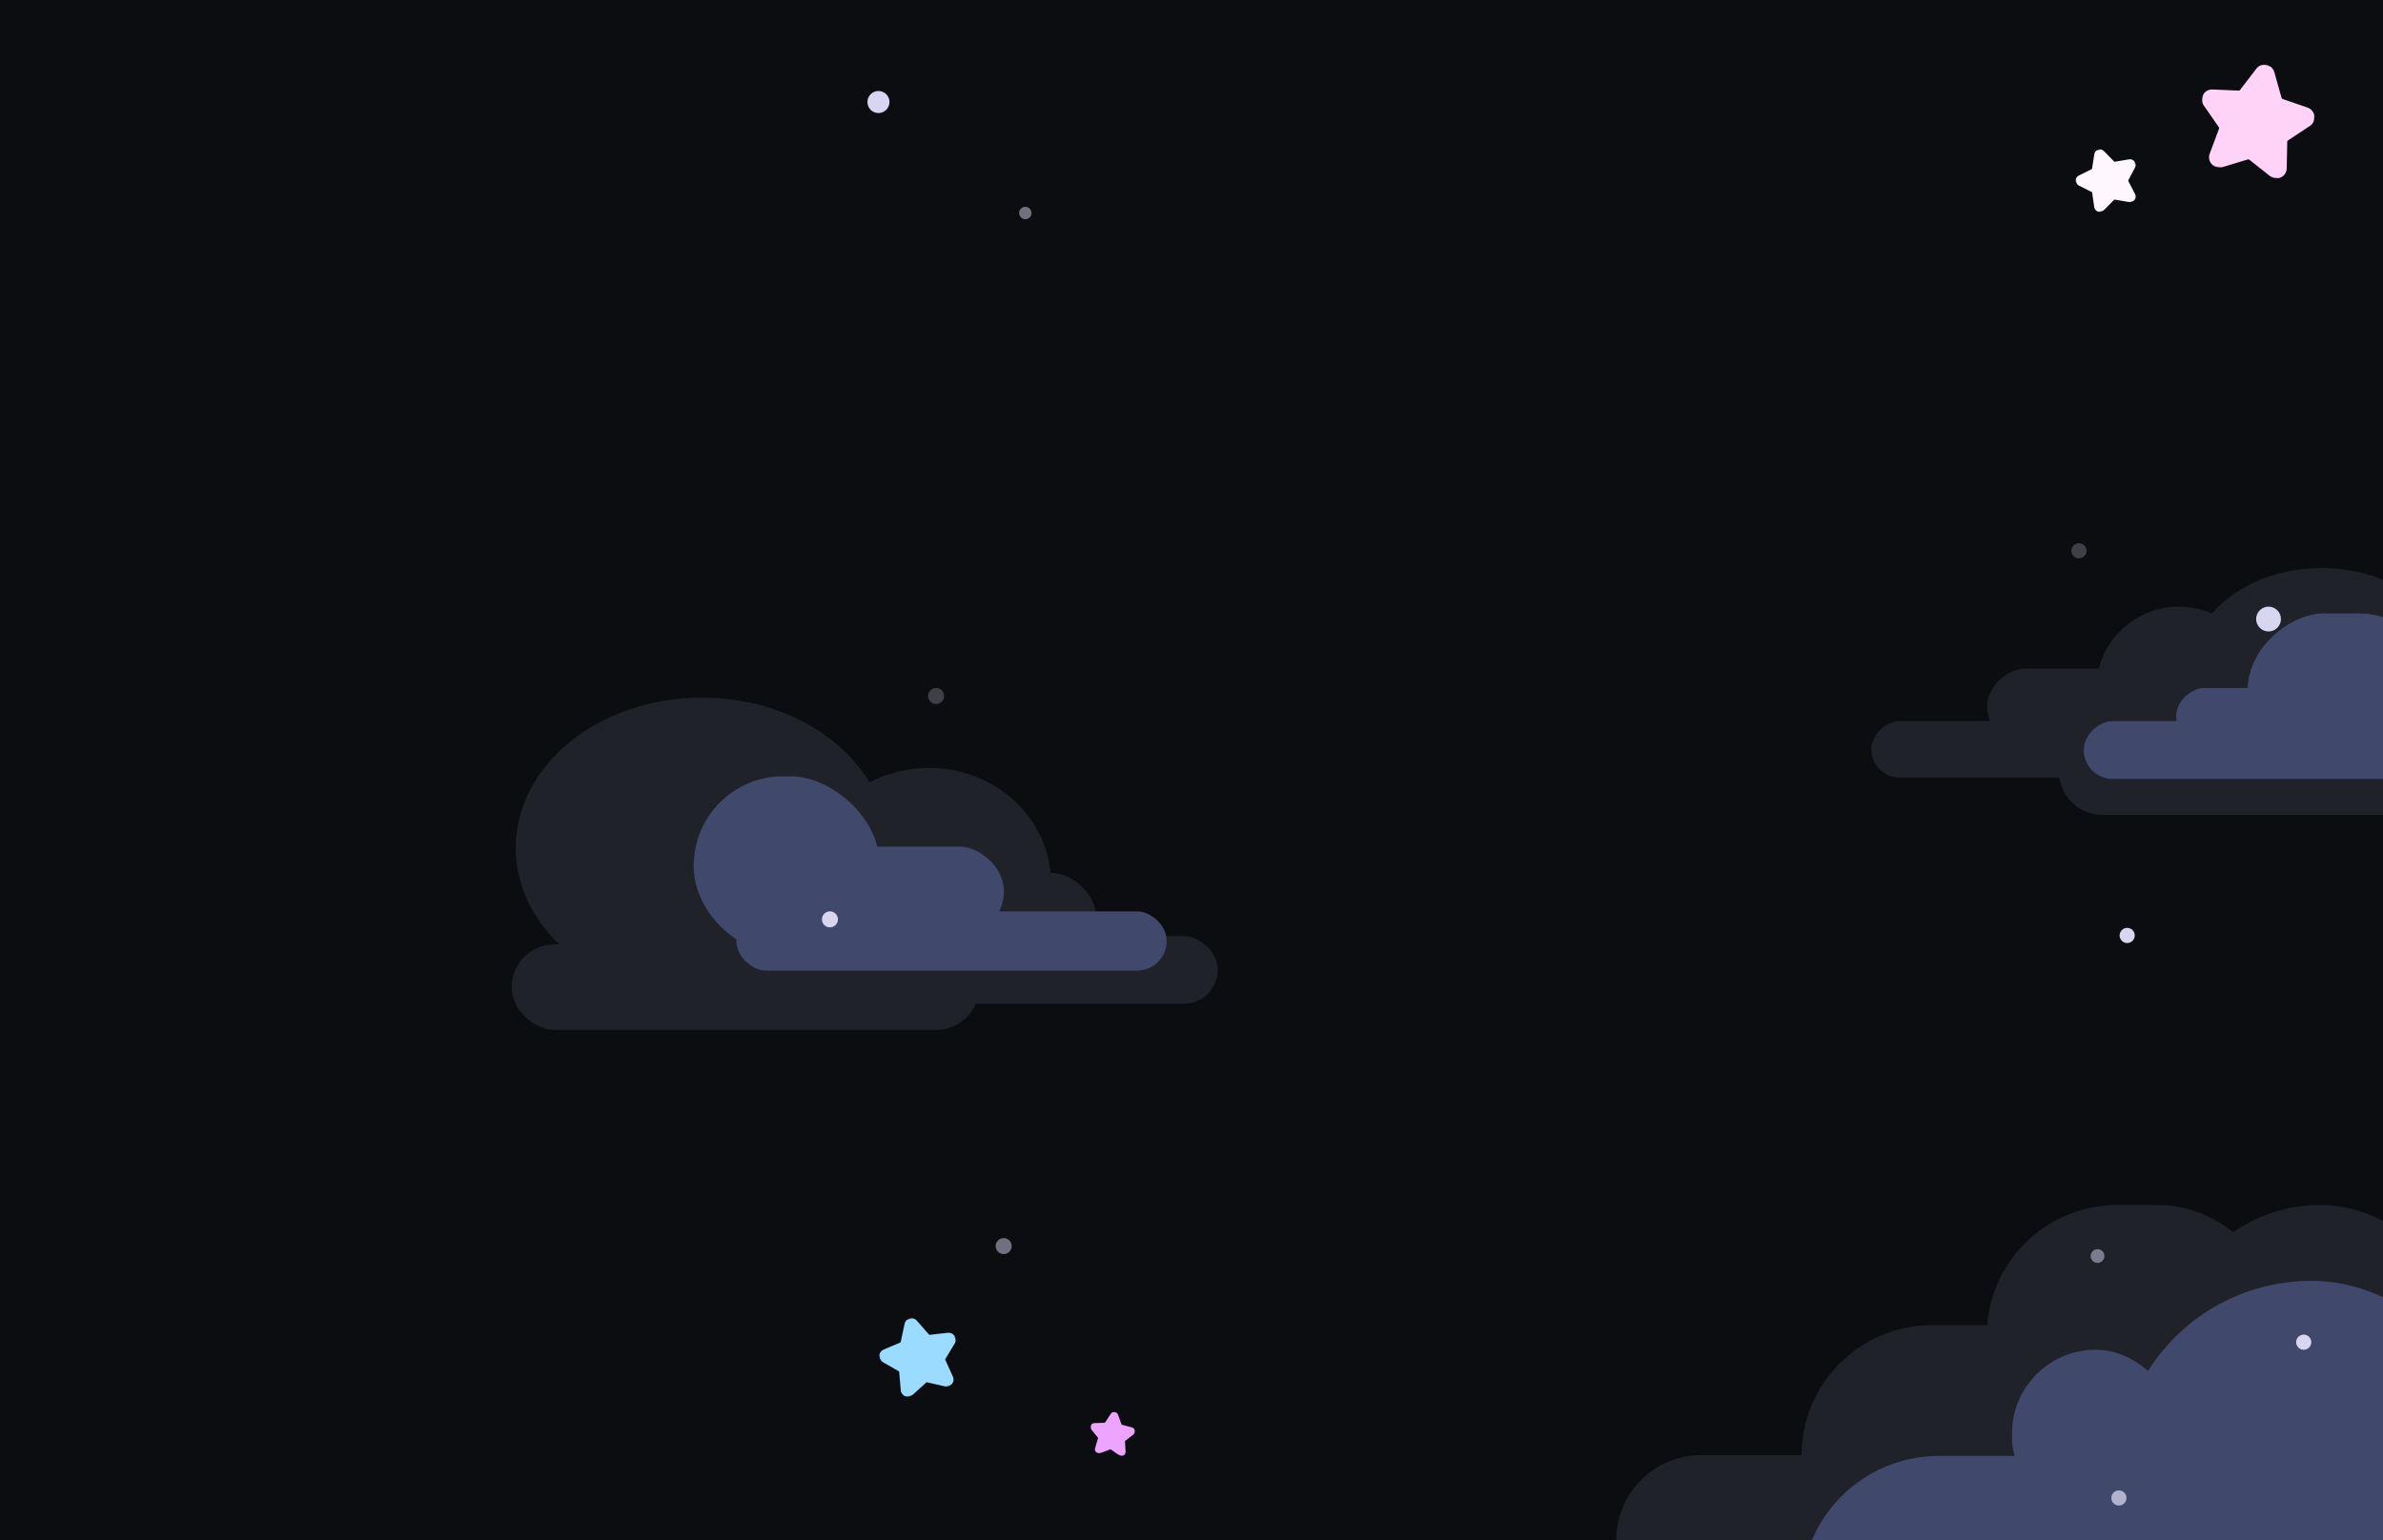 <svg width="1728" height="1117" viewBox="0 0 1728 1117" fill="none" xmlns="http://www.w3.org/2000/svg">
<rect x="0" y="0" width="1728" height="1117" fill="#808080" stroke="none"/>
<g clip-path="url(#clip0_47_1857)">
<rect width="1728" height="1117" fill="#0C0D10"/>
<mask id="mask0_47_1857" style="mask-type:luminance" maskUnits="userSpaceOnUse" x="1587" y="39" width="98" height="95">
<path d="M1602.94 39.299L1684.31 54.853L1669.37 133.006L1588 117.452L1602.94 39.299Z" fill="white"/>
</mask>
<g mask="url(#mask0_47_1857)">
<path d="M1677.72 88.215C1677.14 89.491 1676.2 90.571 1675.01 91.325L1659.08 101.858C1658.92 101.975 1658.78 102.119 1658.67 102.284C1658.59 102.464 1658.55 102.658 1658.56 102.854L1658.18 122.012C1658.19 123.43 1657.77 124.818 1657 126.003C1656.27 127.181 1655.19 128.108 1653.92 128.661C1652.67 129.259 1651.28 129.504 1649.9 129.369L1649.38 129.268C1648.18 129.043 1647.06 128.525 1646.12 127.761L1631.11 115.866C1630.95 115.733 1630.76 115.643 1630.56 115.604C1630.36 115.566 1630.16 115.581 1629.97 115.648L1611.61 121.207C1610.24 121.622 1608.77 121.649 1607.38 121.283C1606.04 120.905 1604.82 120.162 1603.87 119.136C1602.91 118.126 1602.26 116.859 1602 115.488C1601.73 114.099 1601.86 112.662 1602.37 111.342L1609.08 93.438C1609.17 93.264 1609.21 93.065 1609.19 92.868C1609.16 92.677 1609.09 92.493 1609 92.326L1598.09 76.578C1597.29 75.448 1596.83 74.118 1596.76 72.739C1596.62 71.336 1596.89 69.922 1597.53 68.67C1598.23 67.45 1599.26 66.449 1600.5 65.784C1601.73 65.118 1603.14 64.814 1604.54 64.906L1623.36 65.721C1623.54 65.751 1623.73 65.712 1623.89 65.611C1624.06 65.522 1624.22 65.392 1624.34 65.233L1636.13 49.861C1636.95 48.751 1638.06 47.898 1639.34 47.396C1640.32 47.014 1641.36 46.842 1642.41 46.891C1643.45 46.941 1644.47 47.211 1645.41 47.684C1646.34 48.157 1647.16 48.823 1647.82 49.636C1648.48 50.45 1648.96 51.394 1649.22 52.406L1654.45 70.947C1654.52 71.155 1654.62 71.347 1654.76 71.513C1654.89 71.668 1655.06 71.775 1655.25 71.818L1673.33 78.057C1674.65 78.519 1675.8 79.339 1676.68 80.425C1677.53 81.503 1678.08 82.786 1678.28 84.148C1678.47 85.532 1678.27 86.938 1677.72 88.215Z" fill="#FFD2F8"/>
</g>
<g clip-path="url(#clip1_47_1857)">
<mask id="mask1_47_1857" style="mask-type:luminance" maskUnits="userSpaceOnUse" x="1499" y="101" width="58" height="56">
<path d="M1499.97 115.408L1543.11 101.551L1556.42 142.983L1513.28 156.84L1499.97 115.408Z" fill="white"/>
</mask>
<g mask="url(#mask1_47_1857)">
<path d="M1548.69 119.293C1548.74 120.058 1548.58 120.822 1548.21 121.494L1543.32 130.725C1543.27 130.824 1543.24 130.93 1543.23 131.039C1543.24 131.146 1543.27 131.249 1543.33 131.341L1548.17 140.636C1548.54 141.316 1548.71 142.09 1548.65 142.862C1548.6 143.62 1548.33 144.347 1547.86 144.945C1547.42 145.56 1546.82 146.041 1546.12 146.338L1545.84 146.428C1545.21 146.632 1544.54 146.677 1543.88 146.557L1533.56 144.782C1533.45 144.758 1533.34 144.764 1533.23 144.798C1533.13 144.832 1533.03 144.893 1532.96 144.976L1525.6 152.454C1525.05 153.014 1524.35 153.411 1523.59 153.599C1522.85 153.771 1522.07 153.732 1521.34 153.489C1520.62 153.256 1519.97 152.819 1519.49 152.229C1518.99 151.632 1518.68 150.909 1518.58 150.142L1517.11 139.788C1517.11 139.68 1517.07 139.574 1517.01 139.486C1516.95 139.402 1516.87 139.33 1516.78 139.276L1507.41 134.574C1506.74 134.24 1506.17 133.722 1505.77 133.08C1505.33 132.444 1505.09 131.694 1505.08 130.923C1505.09 130.155 1505.32 129.405 1505.74 128.761C1506.16 128.117 1506.75 127.605 1507.45 127.281L1516.7 122.74C1516.8 122.706 1516.88 122.638 1516.92 122.549C1516.99 122.46 1517.03 122.357 1517.04 122.249L1518.67 111.779C1518.78 111.033 1519.09 110.331 1519.57 109.754C1519.94 109.315 1520.39 108.959 1520.91 108.709C1521.42 108.459 1521.99 108.321 1522.56 108.303C1523.13 108.286 1523.7 108.39 1524.23 108.608C1524.76 108.826 1525.23 109.154 1525.63 109.57L1533 117.101C1533.08 117.183 1533.18 117.247 1533.29 117.29C1533.39 117.332 1533.5 117.338 1533.61 117.308L1543.92 115.565C1544.67 115.443 1545.44 115.533 1546.15 115.826C1546.84 116.12 1547.44 116.59 1547.9 117.192C1548.35 117.809 1548.62 118.534 1548.69 119.293Z" fill="#FFF7FE"/>
</g>
</g>
<g clip-path="url(#clip2_47_1857)">
<mask id="mask2_47_1857" style="mask-type:luminance" maskUnits="userSpaceOnUse" x="632" y="949" width="70" height="68">
<path d="M632.231 963.432L687.308 949.035L701.136 1001.94L646.059 1016.33L632.231 963.432Z" fill="white"/>
</mask>
<g mask="url(#mask2_47_1857)">
<path d="M693.08 971.68C693.097 972.644 692.833 973.591 692.322 974.408L685.552 985.651C685.486 985.772 685.44 985.903 685.418 986.039C685.425 986.173 685.459 986.304 685.519 986.424L690.95 998.42C691.37 999.299 691.524 1000.28 691.394 1001.25C691.287 1002.19 690.895 1003.09 690.268 1003.81C689.671 1004.55 688.882 1005.11 687.987 1005.43L687.629 1005.53C686.822 1005.74 685.975 1005.75 685.164 1005.55L672.333 1002.61C672.198 1002.57 672.056 1002.57 671.921 1002.61C671.785 1002.64 671.662 1002.71 671.562 1002.81L661.819 1011.68C661.088 1012.35 660.187 1012.8 659.217 1012.98C658.27 1013.14 657.296 1013.04 656.404 1012.69C655.508 1012.35 654.729 1011.75 654.162 1010.98C653.585 1010.2 653.241 1009.27 653.167 1008.3L652.04 995.205C652.047 995.069 652.012 994.934 651.939 994.82C651.865 994.709 651.77 994.614 651.66 994.539L640.24 987.992C639.413 987.527 638.733 986.838 638.279 986.004C637.776 985.176 637.526 984.219 637.559 983.251C637.631 982.287 637.972 981.363 638.543 980.585C639.115 979.806 639.894 979.203 640.791 978.846L652.708 973.789C652.831 973.754 652.936 973.674 653.003 973.565C653.087 973.457 653.145 973.331 653.172 973.197L655.946 960.175C656.124 959.246 656.564 958.386 657.21 957.697C657.701 957.172 658.298 956.756 658.961 956.478C659.624 956.2 660.339 956.065 661.057 956.083C661.776 956.101 662.483 956.271 663.132 956.581C663.78 956.892 664.356 957.336 664.82 957.885L673.543 967.843C673.645 967.952 673.768 968.04 673.904 968.102C674.027 968.161 674.166 968.176 674.298 968.146L687.358 966.674C688.309 966.572 689.27 966.739 690.132 967.155C690.979 967.572 691.703 968.203 692.23 968.99C692.752 969.795 693.048 970.723 693.08 971.68Z" fill="#9ADBFF"/>
</g>
</g>
<mask id="mask3_47_1857" style="mask-type:luminance" maskUnits="userSpaceOnUse" x="788" y="1022" width="37" height="35">
<path d="M792.25 1022.23L824.45 1025.96L820.867 1056.89L788.667 1053.16L792.25 1022.23Z" fill="white"/>
</mask>
<g mask="url(#mask3_47_1857)">
<path d="M822.838 1039.17C822.648 1039.68 822.312 1040.13 821.873 1040.46L815.959 1045.03C815.899 1045.08 815.848 1045.14 815.808 1045.21C815.784 1045.28 815.775 1045.36 815.782 1045.43L816.187 1052.92C816.229 1053.47 816.108 1054.03 815.839 1054.51C815.587 1054.99 815.195 1055.38 814.714 1055.64C814.244 1055.91 813.709 1056.04 813.167 1056.03L812.958 1056C812.486 1055.95 812.035 1055.78 811.645 1055.51L805.443 1051.3C805.379 1051.25 805.304 1051.22 805.224 1051.21C805.145 1051.2 805.065 1051.21 804.992 1051.25L797.99 1053.94C797.465 1054.15 796.894 1054.2 796.341 1054.09C795.805 1053.99 795.309 1053.73 794.909 1053.36C794.504 1052.99 794.213 1052.52 794.072 1051.99C793.928 1051.45 793.937 1050.89 794.098 1050.36L796.202 1043.18C796.234 1043.11 796.243 1043.03 796.228 1042.95C796.211 1042.88 796.181 1042.81 796.138 1042.75L791.429 1036.92C791.086 1036.5 790.868 1035.99 790.799 1035.46C790.703 1034.91 790.768 1034.35 790.985 1033.85C791.222 1033.35 791.594 1032.93 792.058 1032.63C792.522 1032.34 793.06 1032.18 793.61 1032.18L800.978 1031.95C801.05 1031.96 801.123 1031.94 801.181 1031.89C801.247 1031.85 801.304 1031.8 801.346 1031.73L805.507 1025.4C805.793 1024.94 806.204 1024.57 806.689 1024.34C807.058 1024.16 807.461 1024.07 807.87 1024.06C808.279 1024.05 808.686 1024.12 809.064 1024.28C809.442 1024.44 809.782 1024.67 810.062 1024.97C810.342 1025.27 810.556 1025.63 810.689 1026.01L813.262 1033.1C813.294 1033.18 813.341 1033.25 813.401 1033.31C813.453 1033.37 813.524 1033.4 813.6 1033.41L820.835 1035.33C821.36 1035.47 821.836 1035.76 822.208 1036.16C822.571 1036.55 822.825 1037.04 822.942 1037.56C823.053 1038.1 823.018 1038.65 822.838 1039.17Z" fill="#EDA4FF"/>
</g>
<rect x="1357" y="564" width="41" height="259" rx="20.5" transform="rotate(-90 1357 564)" fill="#20222A"/>
<rect x="1441" y="540" width="55" height="189" rx="27.5" transform="rotate(-90 1441 540)" fill="#20222A"/>
<rect x="1493" y="591" width="63" height="288" rx="31.5" transform="rotate(-90 1493 591)" fill="#20222A"/>
<circle cx="1580" cy="500" r="60" fill="#20222A"/>
<ellipse cx="1683.5" cy="486" rx="95.5" ry="74" fill="#20222A"/>
<rect x="1630" y="556" width="111" height="136" rx="55.5" transform="rotate(-90 1630 556)" fill="#40486B"/>
<rect x="1630" y="556" width="111" height="136" rx="55.5" transform="rotate(-90 1630 556)" fill="#40486B"/>
<rect x="1511" y="565" width="42" height="268" rx="21" transform="rotate(-90 1511 565)" fill="#40486B"/>
<rect x="1578" y="540" width="41" height="139" rx="20.5" transform="rotate(-90 1578 540)" fill="#40486B"/>
<circle cx="1645" cy="449" r="9" fill="#D7D5EF"/>
<circle cx="1542.5" cy="678.5" r="5.5" fill="#D7D5EF"/>
<circle cx="1507.5" cy="399.5" r="5.5" fill="#D7D5EF" fill-opacity="0.25"/>
<circle cx="637" cy="74" r="8" fill="#D7D5EF"/>
<circle cx="743.5" cy="154.5" r="4.5" fill="#D7D5EF" fill-opacity="0.5"/>
<rect x="1172" y="1055.46" width="840" height="122.924" rx="61.462" fill="#20222A"/>
<rect x="1440.69" y="874" width="219.192" height="189.265" rx="94.632" fill="#20222A"/>
<rect x="1306.34" y="961.152" width="608.788" height="189.265" rx="94.632" fill="#20222A"/>
<rect x="1571.5" y="874" width="222.02" height="304.384" rx="111.01" fill="#20222A"/>
<rect x="1536" y="929" width="280" height="304" rx="140" fill="#40486B"/>
<rect x="1306" y="1056" width="258" height="200" rx="100" fill="#40486B"/>
<rect x="1459" y="979" width="121.25" height="125" rx="60.625" fill="#40486B"/>
<circle cx="1670.5" cy="973.5" r="5.5" fill="#D7D5EF"/>
<circle cx="1536.5" cy="1086.5" r="5.5" fill="#D7D5EF" fill-opacity="0.75"/>
<circle cx="1521" cy="911" r="5" fill="#D7D5EF" fill-opacity="0.5"/>
<circle cx="5.812" cy="5.812" r="5.812" transform="matrix(-1 0 0 1 733.624 898)" fill="#D7D5EF" fill-opacity="0.5"/>
<rect width="49" height="279" rx="24.5" transform="matrix(0 -1 -1 0 883 728)" fill="#20222A"/>
<rect width="66" height="210" rx="33" transform="matrix(0 -1 -1 0 795 699)" fill="#20222A"/>
<rect width="62" height="339" rx="31" transform="matrix(0 -1 -1 0 710 747)" fill="#20222A"/>
<ellipse cx="88.5" cy="83" rx="88.5" ry="83" transform="matrix(-1 0 0 1 762 557)" fill="#20222A"/>
<ellipse cx="135" cy="109" rx="135" ry="109" transform="matrix(-1 0 0 1 644 506)" fill="#20222A"/>
<rect width="130" height="135" rx="65" transform="matrix(0 -1 -1 0 638 693)" fill="#40486B"/>
<rect width="43" height="312" rx="21.5" transform="matrix(0 -1 -1 0 846 704)" fill="#40486B"/>
<rect width="65" height="126" rx="32.5" transform="matrix(0 -1 -1 0 728 679)" fill="#40486B"/>
<circle cx="5.812" cy="5.812" r="5.812" transform="matrix(-1 0 0 1 607.624 661)" fill="#D7D5EF"/>
<circle cx="5.812" cy="5.812" r="5.812" transform="matrix(-1 0 0 1 684.624 499)" fill="#D7D5EF" fill-opacity="0.25"/>
</g>
<defs>
<clipPath id="clip0_47_1857">
<rect width="1728" height="1117" fill="white"/>
</clipPath>
<clipPath id="clip1_47_1857">
<rect width="54.369" height="54.369" fill="white" transform="translate(1494 111.628) rotate(-17.809)"/>
</clipPath>
<clipPath id="clip2_47_1857">
<rect width="68.312" height="68.312" fill="white" transform="translate(625 958.276) rotate(-14.649)"/>
</clipPath>
</defs>
</svg>
